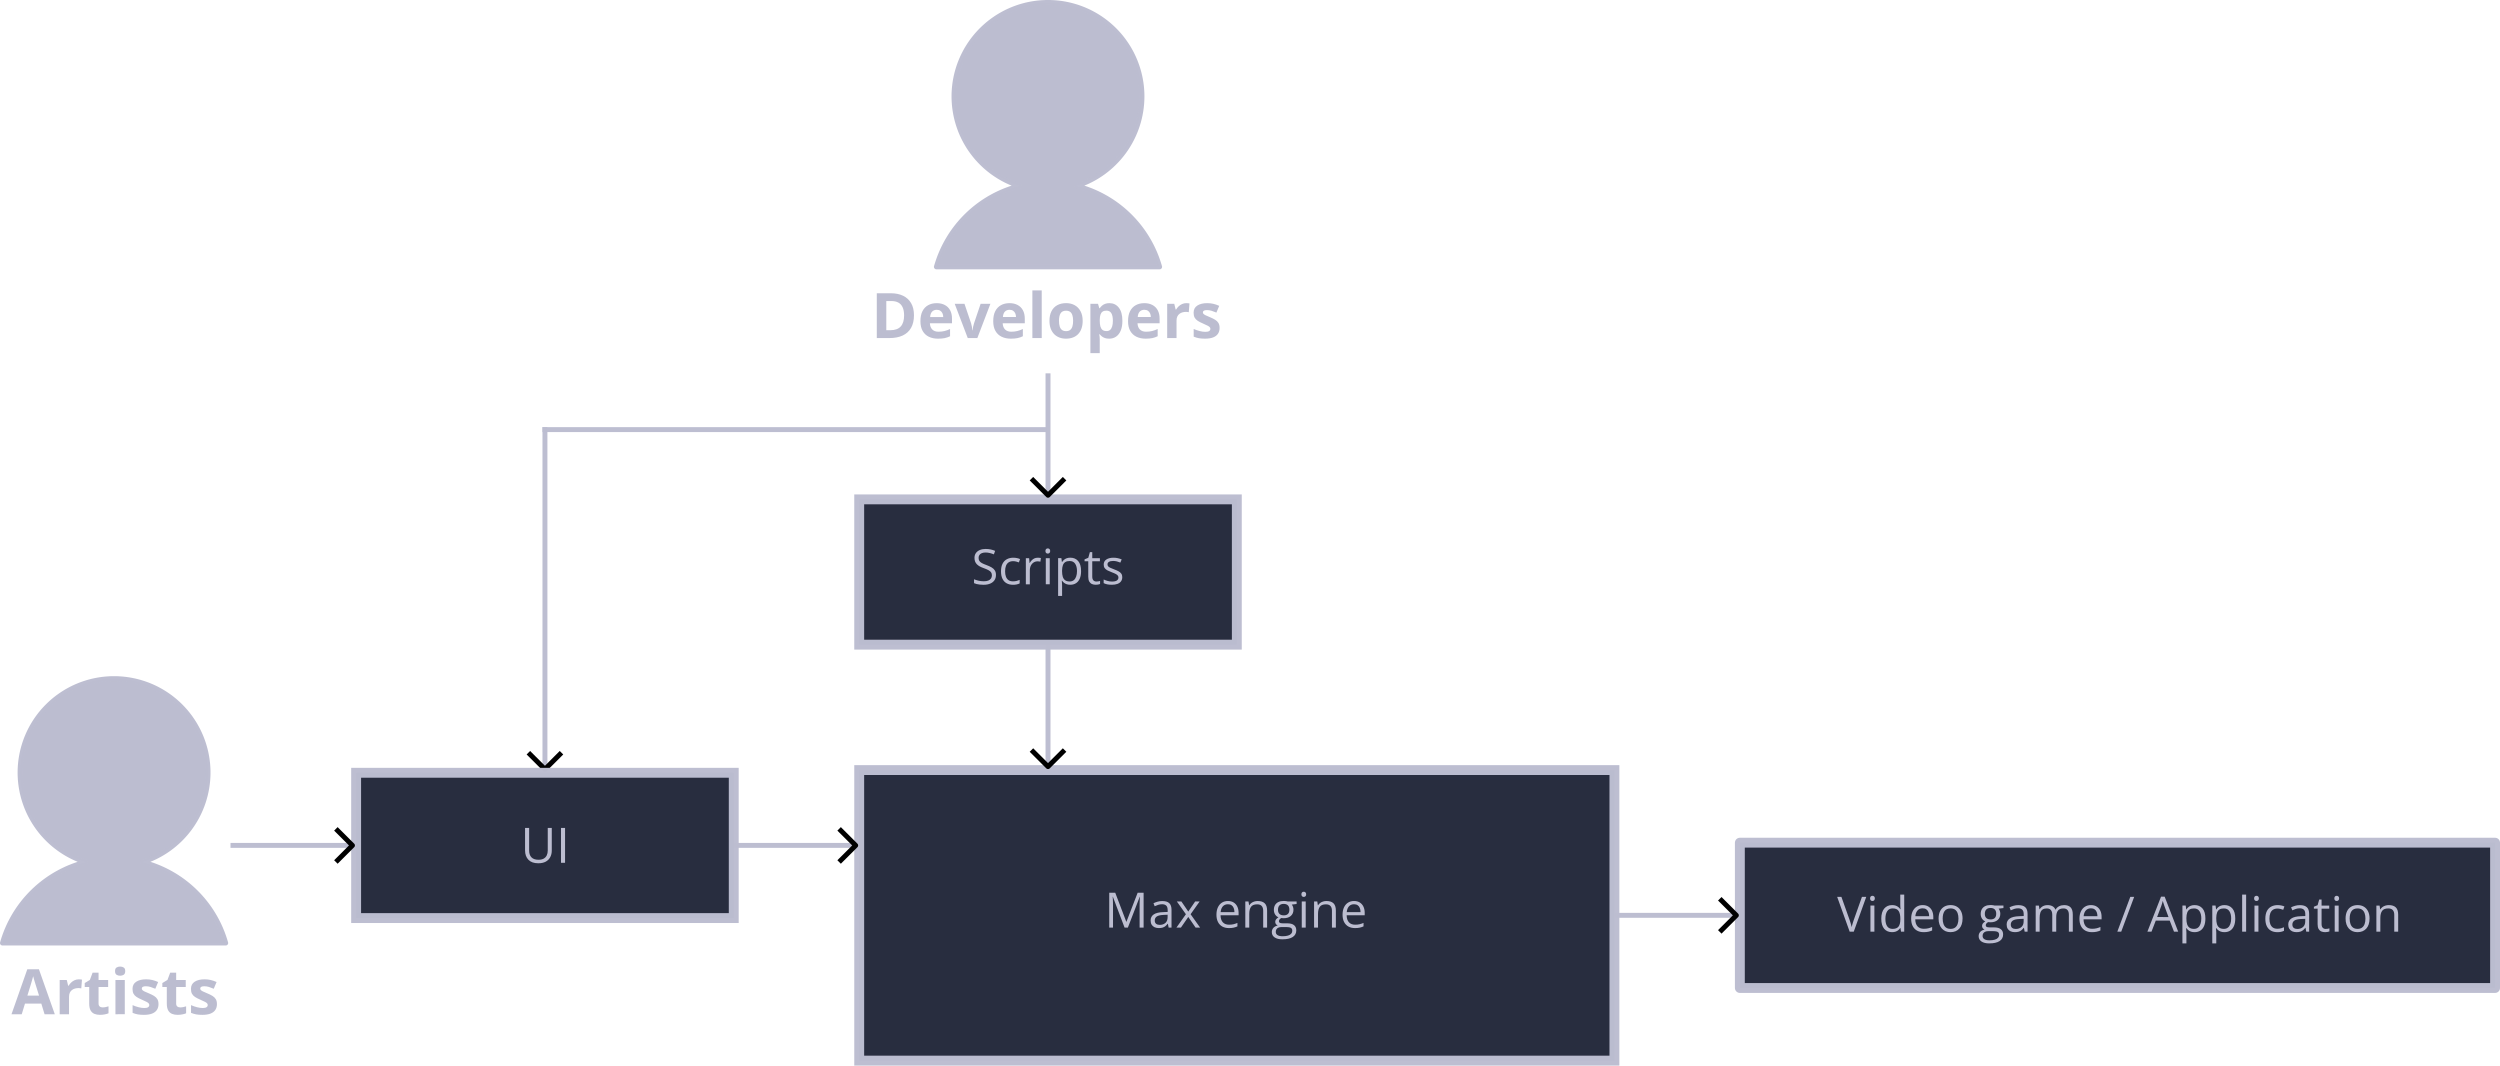 <?xml version="1.0" encoding="UTF-8" standalone="no"?>
<!-- Created with Inkscape (http://www.inkscape.org/) -->

<svg
   width="253.055mm"
   height="107.859mm"
   viewBox="0 0 253.055 107.859"
   version="1.1"
   id="svg1"
   xml:space="preserve"
   xmlns="http://www.w3.org/2000/svg"
   xmlns:svg="http://www.w3.org/2000/svg"><defs
     id="defs1"><marker
       style="overflow:visible"
       id="ArrowWide"
       refX="0"
       refY="0"
       orient="auto-start-reverse"
       markerWidth="1"
       markerHeight="1"
       viewBox="0 0 1 1"
       preserveAspectRatio="xMidYMid"><path
         style="fill:none;stroke:context-stroke;stroke-width:1;stroke-linecap:butt"
         d="M 3,-3 0,0 3,3"
         transform="rotate(180,0.125,0)"
         id="path1" /></marker></defs><g
     id="g29"><rect
       style="font-variation-settings:'wght' 600;fill:#282d3f;fill-opacity:1;stroke:#bcbdd0;stroke-width:1;stroke-linecap:square;stroke-linejoin:round;stroke-miterlimit:35.2;stroke-dasharray:none;stroke-opacity:0.988;paint-order:stroke fill markers"
       id="rect17"
       width="76.444"
       height="14.707"
       x="197.904"
       y="203.472"
       ry="0"
       transform="translate(-21.792,-118.173)" /><path
       style="font-size:5.273px;line-height:1.1;font-family:'Open Sans';-inkscape-font-specification:'Open Sans, Normal';white-space:pre;inline-size:88.282;fill:#bcbdd0;stroke-width:120;stroke-linecap:square;stroke-linejoin:round;stroke-miterlimit:35.2;paint-order:stroke fill markers"
       d="m 30.624,47.321 -1.352,3.764 H 28.832 L 27.48,47.321 h 0.458 l 0.881,2.479 q 0.054,0.149 0.095,0.286 0.044,0.136 0.077,0.263 0.033,0.126 0.059,0.245 0.026,-0.118 0.059,-0.245 0.033,-0.129 0.077,-0.265 0.044,-0.139 0.098,-0.291 l 0.875,-2.472 z m 0.878,0.942 v 2.822 h -0.427 v -2.822 z m -0.209,-1.056 q 0.106,0 0.18,0.07 0.077,0.067 0.077,0.211 0,0.142 -0.077,0.211 -0.075,0.07 -0.18,0.07 -0.111,0 -0.185,-0.07 -0.072,-0.07 -0.072,-0.211 0,-0.144 0.072,-0.211 0.075,-0.07 0.185,-0.07 z m 2.116,3.929 q -0.536,0 -0.85,-0.366 -0.312,-0.366 -0.312,-1.087 0,-0.729 0.319,-1.099 0.319,-0.373 0.85,-0.373 0.224,0 0.391,0.059 0.167,0.059 0.288,0.16 0.121,0.098 0.203,0.224 h 0.031 q -0.01,-0.08 -0.021,-0.219 -0.01,-0.139 -0.01,-0.227 v -1.13 h 0.427 v 4.006 h -0.345 l -0.064,-0.402 h -0.018 q -0.08,0.126 -0.203,0.229 -0.121,0.103 -0.291,0.165 -0.167,0.059 -0.397,0.059 z m 0.067,-0.355 q 0.453,0 0.641,-0.257 0.188,-0.257 0.188,-0.765 v -0.077 q 0,-0.538 -0.18,-0.826 -0.178,-0.288 -0.649,-0.288 -0.394,0 -0.59,0.304 -0.196,0.301 -0.196,0.824 0,0.52 0.193,0.803 0.196,0.283 0.592,0.283 z m 3.242,-2.57 q 0.36,0 0.618,0.16 0.257,0.16 0.394,0.448 0.136,0.286 0.136,0.669 v 0.265 h -1.949 q 0.008,0.497 0.247,0.757 0.239,0.26 0.675,0.26 0.268,0 0.474,-0.049 0.206,-0.049 0.427,-0.144 v 0.376 q -0.214,0.095 -0.425,0.139 -0.209,0.044 -0.494,0.044 -0.407,0 -0.711,-0.165 -0.301,-0.167 -0.469,-0.489 -0.167,-0.322 -0.167,-0.788 0,-0.456 0.152,-0.788 0.154,-0.335 0.433,-0.515 0.281,-0.18 0.659,-0.18 z m -0.005,0.35 q -0.342,0 -0.546,0.224 -0.203,0.224 -0.242,0.626 h 1.493 q -0.003,-0.252 -0.08,-0.443 -0.075,-0.193 -0.229,-0.299 -0.154,-0.108 -0.397,-0.108 z m 4.313,1.107 q 0,0.348 -0.09,0.621 -0.09,0.273 -0.26,0.461 -0.17,0.188 -0.412,0.288 -0.239,0.098 -0.543,0.098 -0.283,0 -0.52,-0.098 -0.234,-0.1 -0.407,-0.288 -0.17,-0.188 -0.265,-0.461 -0.093,-0.273 -0.093,-0.621 0,-0.463 0.157,-0.788 0.157,-0.327 0.448,-0.497 0.294,-0.173 0.698,-0.173 0.386,0 0.675,0.173 0.291,0.173 0.451,0.499 0.162,0.324 0.162,0.785 z m -2.147,0 q 0,0.34 0.09,0.59 0.09,0.25 0.278,0.386 0.188,0.136 0.484,0.136 0.294,0 0.481,-0.136 0.191,-0.136 0.281,-0.386 0.09,-0.25 0.09,-0.59 0,-0.337 -0.09,-0.582 -0.09,-0.247 -0.278,-0.381 -0.188,-0.134 -0.487,-0.134 -0.44,0 -0.646,0.291 -0.203,0.291 -0.203,0.806 z m 5.044,2.683 q -0.556,0 -0.857,-0.209 -0.301,-0.206 -0.301,-0.579 0,-0.265 0.167,-0.453 0.17,-0.188 0.469,-0.25 -0.111,-0.051 -0.191,-0.154 -0.077,-0.103 -0.077,-0.237 0,-0.154 0.085,-0.27 0.088,-0.118 0.265,-0.227 -0.221,-0.09 -0.36,-0.304 -0.136,-0.216 -0.136,-0.502 0,-0.304 0.126,-0.518 0.126,-0.216 0.366,-0.33 0.239,-0.113 0.579,-0.113 0.075,0 0.149,0.008 0.077,0.005 0.147,0.018 0.07,0.01 0.121,0.026 h 0.968 v 0.275 l -0.52,0.064 q 0.077,0.1 0.129,0.242 0.051,0.142 0.051,0.314 0,0.422 -0.286,0.672 -0.286,0.247 -0.785,0.247 -0.118,0 -0.242,-0.021 -0.126,0.07 -0.193,0.154 -0.064,0.085 -0.064,0.196 0,0.082 0.049,0.131 0.051,0.049 0.147,0.072 0.095,0.021 0.229,0.021 h 0.497 q 0.461,0 0.705,0.193 0.247,0.193 0.247,0.564 0,0.469 -0.381,0.718 -0.381,0.25 -1.102,0.25 z m 0.013,-0.335 q 0.35,0 0.579,-0.072 0.232,-0.07 0.345,-0.203 0.116,-0.131 0.116,-0.314 0,-0.17 -0.077,-0.257 -0.077,-0.085 -0.227,-0.113 -0.149,-0.031 -0.366,-0.031 h -0.489 q -0.191,0 -0.332,0.059 -0.142,0.059 -0.219,0.175 -0.075,0.116 -0.075,0.288 0,0.229 0.193,0.348 0.193,0.121 0.551,0.121 z m 0.111,-2.255 q 0.306,0 0.461,-0.154 0.154,-0.154 0.154,-0.451 0,-0.317 -0.157,-0.474 -0.157,-0.16 -0.463,-0.16 -0.294,0 -0.453,0.165 -0.157,0.162 -0.157,0.476 0,0.288 0.16,0.443 0.16,0.154 0.456,0.154 z m 3.007,-1.545 q 0.505,0 0.749,0.227 0.245,0.227 0.245,0.723 v 1.918 h -0.312 l -0.082,-0.417 h -0.021 q -0.118,0.154 -0.247,0.26 -0.129,0.103 -0.299,0.157 -0.167,0.051 -0.412,0.051 -0.257,0 -0.458,-0.09 -0.198,-0.09 -0.314,-0.273 -0.113,-0.183 -0.113,-0.463 0,-0.422 0.335,-0.649 0.335,-0.227 1.02,-0.247 l 0.487,-0.021 v -0.173 q 0,-0.366 -0.157,-0.512 -0.157,-0.147 -0.443,-0.147 -0.221,0 -0.422,0.064 -0.201,0.064 -0.381,0.152 l -0.131,-0.324 q 0.191,-0.098 0.438,-0.167 0.247,-0.07 0.52,-0.07 z m 0.572,1.478 -0.43,0.018 q -0.528,0.021 -0.744,0.173 -0.216,0.152 -0.216,0.43 0,0.242 0.147,0.358 0.147,0.116 0.389,0.116 0.376,0 0.615,-0.209 0.239,-0.209 0.239,-0.626 z m 4.367,-1.483 q 0.466,0 0.703,0.245 0.237,0.242 0.237,0.78 v 1.849 h -0.422 v -1.828 q 0,-0.342 -0.149,-0.512 -0.147,-0.173 -0.438,-0.173 -0.409,0 -0.595,0.237 -0.185,0.237 -0.185,0.698 v 1.578 H 50.717 v -1.828 q 0,-0.229 -0.067,-0.381 -0.064,-0.152 -0.196,-0.227 -0.129,-0.077 -0.327,-0.077 -0.281,0 -0.451,0.116 -0.17,0.116 -0.247,0.345 -0.075,0.227 -0.075,0.559 v 1.493 h -0.427 v -2.822 h 0.345 l 0.064,0.399 h 0.023 q 0.085,-0.147 0.214,-0.247 0.129,-0.1 0.288,-0.152 0.16,-0.051 0.34,-0.051 0.322,0 0.538,0.121 0.219,0.118 0.317,0.363 h 0.023 q 0.139,-0.245 0.381,-0.363 0.242,-0.121 0.53,-0.121 z m 2.904,0 q 0.36,0 0.618,0.16 0.257,0.16 0.394,0.448 0.136,0.286 0.136,0.669 v 0.265 h -1.949 q 0.008,0.497 0.247,0.757 0.239,0.26 0.675,0.26 0.268,0 0.474,-0.049 0.206,-0.049 0.427,-0.144 v 0.376 q -0.214,0.095 -0.425,0.139 -0.209,0.044 -0.494,0.044 -0.407,0 -0.711,-0.165 -0.301,-0.167 -0.469,-0.489 -0.167,-0.322 -0.167,-0.788 0,-0.456 0.152,-0.788 0.154,-0.335 0.433,-0.515 0.281,-0.18 0.659,-0.18 z m -0.005,0.35 q -0.342,0 -0.546,0.224 -0.203,0.224 -0.242,0.626 h 1.493 q -0.003,-0.252 -0.08,-0.443 -0.075,-0.193 -0.229,-0.299 -0.154,-0.108 -0.397,-0.108 z M 59.567,47.321 58.166,51.085 H 57.744 l 1.403,-3.764 z m 4.302,3.764 -0.463,-1.195 h -1.509 l -0.461,1.195 h -0.443 l 1.473,-3.78 h 0.394 l 1.462,3.78 z m -0.595,-1.583 -0.44,-1.187 q -0.015,-0.046 -0.051,-0.152 -0.033,-0.106 -0.07,-0.219 -0.036,-0.113 -0.059,-0.183 -0.026,0.106 -0.057,0.211 -0.028,0.103 -0.057,0.193 -0.028,0.088 -0.049,0.149 l -0.448,1.187 z m 2.83,-1.29 q 0.528,0 0.842,0.363 0.314,0.363 0.314,1.092 0,0.481 -0.144,0.808 -0.144,0.327 -0.407,0.494 -0.26,0.167 -0.615,0.167 -0.224,0 -0.394,-0.059 -0.17,-0.059 -0.291,-0.16 -0.121,-0.1 -0.201,-0.219 h -0.031 q 0.008,0.1 0.018,0.242 0.013,0.142 0.013,0.247 v 1.159 h -0.43 v -4.084 h 0.353 l 0.057,0.417 h 0.021 q 0.082,-0.129 0.201,-0.234 0.118,-0.108 0.288,-0.17 0.173,-0.064 0.407,-0.064 z m -0.075,0.36 q -0.294,0 -0.474,0.113 -0.178,0.113 -0.26,0.34 -0.082,0.224 -0.088,0.564 v 0.082 q 0,0.358 0.077,0.605 0.08,0.247 0.26,0.376 0.183,0.129 0.489,0.129 0.263,0 0.438,-0.142 0.175,-0.142 0.26,-0.394 0.088,-0.255 0.088,-0.584 0,-0.499 -0.196,-0.793 Q 66.431,48.572 66.029,48.572 Z m 3.301,-0.36 q 0.528,0 0.842,0.363 0.314,0.363 0.314,1.092 0,0.481 -0.144,0.808 -0.144,0.327 -0.407,0.494 -0.26,0.167 -0.615,0.167 -0.224,0 -0.394,-0.059 -0.17,-0.059 -0.291,-0.16 -0.121,-0.1 -0.201,-0.219 h -0.031 q 0.008,0.1 0.018,0.242 0.013,0.142 0.013,0.247 v 1.159 h -0.43 v -4.084 h 0.353 l 0.057,0.417 h 0.021 q 0.082,-0.129 0.201,-0.234 0.118,-0.108 0.288,-0.17 0.173,-0.064 0.407,-0.064 z m -0.075,0.36 q -0.294,0 -0.474,0.113 -0.178,0.113 -0.26,0.34 -0.082,0.224 -0.088,0.564 v 0.082 q 0,0.358 0.077,0.605 0.08,0.247 0.26,0.376 0.183,0.129 0.489,0.129 0.263,0 0.438,-0.142 0.175,-0.142 0.26,-0.394 0.088,-0.255 0.088,-0.584 0,-0.499 -0.196,-0.793 -0.193,-0.296 -0.595,-0.296 z m 2.405,2.513 h -0.43 v -4.006 h 0.43 z m 1.329,-2.822 v 2.822 h -0.427 v -2.822 z m -0.209,-1.056 q 0.106,0 0.18,0.07 0.077,0.067 0.077,0.211 0,0.142 -0.077,0.211 -0.075,0.07 -0.18,0.07 -0.111,0 -0.185,-0.07 -0.072,-0.07 -0.072,-0.211 0,-0.144 0.072,-0.211 0.075,-0.07 0.185,-0.07 z m 2.243,3.929 q -0.381,0 -0.672,-0.157 -0.291,-0.157 -0.453,-0.479 -0.162,-0.322 -0.162,-0.811 0,-0.512 0.17,-0.837 0.173,-0.327 0.474,-0.484 0.301,-0.157 0.685,-0.157 0.211,0 0.407,0.044 0.198,0.041 0.324,0.106 l -0.129,0.358 q -0.129,-0.051 -0.299,-0.093 -0.167,-0.041 -0.314,-0.041 -0.294,0 -0.489,0.126 -0.193,0.126 -0.291,0.371 -0.095,0.245 -0.095,0.602 0,0.342 0.093,0.584 0.095,0.242 0.281,0.371 0.188,0.126 0.469,0.126 0.224,0 0.404,-0.046 0.18,-0.049 0.327,-0.113 v 0.381 q -0.142,0.072 -0.317,0.111 -0.173,0.039 -0.412,0.039 z m 2.451,-2.92 q 0.505,0 0.749,0.227 0.245,0.227 0.245,0.723 v 1.918 h -0.312 l -0.082,-0.417 h -0.021 q -0.118,0.154 -0.247,0.26 -0.129,0.103 -0.299,0.157 -0.167,0.051 -0.412,0.051 -0.257,0 -0.458,-0.09 -0.198,-0.09 -0.314,-0.273 -0.113,-0.183 -0.113,-0.463 0,-0.422 0.335,-0.649 0.335,-0.227 1.02,-0.247 l 0.487,-0.021 v -0.173 q 0,-0.366 -0.157,-0.512 -0.157,-0.147 -0.443,-0.147 -0.221,0 -0.422,0.064 -0.201,0.064 -0.381,0.152 L 76.516,48.454 q 0.191,-0.098 0.438,-0.167 0.247,-0.07 0.52,-0.07 z m 0.572,1.478 -0.43,0.018 q -0.528,0.021 -0.744,0.173 -0.216,0.152 -0.216,0.43 0,0.242 0.147,0.358 0.147,0.116 0.389,0.116 0.376,0 0.615,-0.209 0.239,-0.209 0.239,-0.626 z m 2.214,1.092 q 0.106,0 0.216,-0.018 0.111,-0.018 0.18,-0.044 v 0.332 q -0.075,0.033 -0.209,0.057 -0.131,0.023 -0.257,0.023 -0.224,0 -0.407,-0.077 -0.183,-0.08 -0.294,-0.268 Q 79.382,50.604 79.382,50.272 V 48.598 H 78.98 v -0.209 l 0.404,-0.167 0.17,-0.613 h 0.257 V 48.264 h 0.826 v 0.335 h -0.826 v 1.661 q 0,0.265 0.121,0.397 0.124,0.131 0.327,0.131 z m 1.396,-2.523 v 2.822 h -0.427 v -2.822 z m -0.209,-1.056 q 0.106,0 0.18,0.07 0.077,0.067 0.077,0.211 0,0.142 -0.077,0.211 -0.075,0.07 -0.18,0.07 -0.111,0 -0.185,-0.07 -0.072,-0.07 -0.072,-0.211 0,-0.144 0.072,-0.211 0.075,-0.07 0.185,-0.07 z m 3.545,2.461 q 0,0.348 -0.09,0.621 -0.09,0.273 -0.26,0.461 -0.17,0.188 -0.412,0.288 -0.239,0.098 -0.543,0.098 -0.283,0 -0.52,-0.098 -0.234,-0.1 -0.407,-0.288 -0.17,-0.188 -0.265,-0.461 -0.093,-0.273 -0.093,-0.621 0,-0.463 0.157,-0.788 0.157,-0.327 0.448,-0.497 0.294,-0.173 0.698,-0.173 0.386,0 0.675,0.173 0.291,0.173 0.451,0.499 0.162,0.324 0.162,0.785 z m -2.147,0 q 0,0.34 0.09,0.59 0.09,0.25 0.278,0.386 0.188,0.136 0.484,0.136 0.294,0 0.481,-0.136 0.191,-0.136 0.281,-0.386 0.09,-0.25 0.09,-0.59 0,-0.337 -0.09,-0.582 -0.09,-0.247 -0.278,-0.381 -0.188,-0.134 -0.487,-0.134 -0.44,0 -0.646,0.291 -0.203,0.291 -0.203,0.806 z m 4.223,-1.457 q 0.502,0 0.76,0.247 0.257,0.245 0.257,0.788 v 1.838 h -0.422 v -1.81 q 0,-0.353 -0.162,-0.528 -0.16,-0.175 -0.492,-0.175 -0.469,0 -0.659,0.265 -0.191,0.265 -0.191,0.77 v 1.478 H 85.731 V 48.264 H 86.076 l 0.064,0.407 h 0.023 q 0.09,-0.149 0.229,-0.25 0.139,-0.103 0.312,-0.154 0.173,-0.054 0.363,-0.054 z"
       id="text17"
       transform="matrix(0.937,0,0,0.937,160.212,46.441)"
       aria-label="Video game / Application" /></g><path
     style="fill:none;fill-opacity:1;stroke:#bcbdd0;stroke-width:0.5;stroke-linecap:square;stroke-linejoin:round;stroke-miterlimit:35.2;stroke-dasharray:none;stroke-opacity:0.988;marker-end:url(#ArrowWide);paint-order:stroke fill markers"
     d="m 163.665,92.652 h 11.967"
     id="path19" /><g
     id="g24"
     transform="translate(-21.792,-118.173)"><rect
       style="font-variation-settings:'wght' 600;fill:#282d3f;fill-opacity:1;stroke:#bcbdd0;stroke-width:1;stroke-linecap:square;stroke-linejoin:miter;stroke-miterlimit:35.2;stroke-dasharray:none;stroke-opacity:0.988;paint-order:stroke fill markers"
       id="rect16"
       width="76.444"
       height="29.414"
       x="108.763"
       y="196.119"
       ry="0" /><path
       style="font-size:5.273px;line-height:1.1;font-family:'Open Sans';-inkscape-font-specification:'Open Sans, Normal';white-space:pre;inline-size:88.282;fill:#bcbdd0;stroke-width:120;stroke-linecap:square;stroke-linejoin:round;stroke-miterlimit:35.2;paint-order:stroke fill markers"
       d="m 29.651,51.085 -1.264,-3.332 h -0.021 q 0.01,0.106 0.018,0.257 0.008,0.152 0.013,0.332 0.005,0.178 0.005,0.363 v 2.379 H 27.995 V 47.321 h 0.649 l 1.192,3.131 h 0.018 l 1.21,-3.131 h 0.644 v 3.764 H 31.276 v -2.41 q 0,-0.167 0.005,-0.335 0.005,-0.17 0.013,-0.319 0.008,-0.152 0.015,-0.263 h -0.021 l -1.28,3.327 z m 4.078,-2.868 q 0.505,0 0.749,0.227 0.245,0.227 0.245,0.723 v 1.918 h -0.312 l -0.082,-0.417 h -0.021 q -0.118,0.154 -0.247,0.26 -0.129,0.103 -0.299,0.157 -0.167,0.051 -0.412,0.051 -0.257,0 -0.458,-0.09 -0.198,-0.09 -0.314,-0.273 -0.113,-0.183 -0.113,-0.463 0,-0.422 0.335,-0.649 0.335,-0.227 1.02,-0.247 l 0.487,-0.021 v -0.173 q 0,-0.366 -0.157,-0.512 -0.157,-0.147 -0.443,-0.147 -0.221,0 -0.422,0.064 -0.201,0.064 -0.381,0.152 l -0.131,-0.324 q 0.191,-0.098 0.438,-0.167 0.247,-0.07 0.52,-0.07 z m 0.572,1.478 -0.43,0.018 q -0.528,0.021 -0.744,0.173 -0.216,0.152 -0.216,0.43 0,0.242 0.147,0.358 0.147,0.116 0.389,0.116 0.376,0 0.615,-0.209 0.239,-0.209 0.239,-0.626 z m 1.975,-0.054 -0.976,-1.377 h 0.489 l 0.744,1.087 0.742,-1.087 h 0.484 l -0.976,1.377 1.03,1.444 h -0.489 l -0.79,-1.151 -0.796,1.151 h -0.484 z m 4.544,-1.429 q 0.36,0 0.618,0.16 0.257,0.16 0.394,0.448 0.136,0.286 0.136,0.669 V 49.754 H 40.019 q 0.008,0.497 0.247,0.757 0.239,0.26 0.675,0.26 0.268,0 0.474,-0.049 0.206,-0.049 0.427,-0.144 v 0.376 q -0.214,0.095 -0.425,0.139 -0.209,0.044 -0.494,0.044 -0.407,0 -0.711,-0.165 -0.301,-0.167 -0.469,-0.489 -0.167,-0.322 -0.167,-0.788 0,-0.456 0.152,-0.788 0.154,-0.335 0.433,-0.515 0.281,-0.18 0.659,-0.18 z m -0.005,0.35 q -0.342,0 -0.546,0.224 -0.203,0.224 -0.242,0.626 h 1.493 q -0.003,-0.252 -0.08,-0.443 -0.075,-0.193 -0.229,-0.299 -0.154,-0.108 -0.397,-0.108 z m 3.216,-0.35 q 0.502,0 0.76,0.247 0.257,0.245 0.257,0.788 v 1.838 H 44.626 V 49.275 q 0,-0.353 -0.162,-0.528 -0.16,-0.175 -0.492,-0.175 -0.469,0 -0.659,0.265 -0.191,0.265 -0.191,0.77 v 1.478 h -0.427 v -2.822 h 0.345 l 0.064,0.407 h 0.023 q 0.09,-0.149 0.229,-0.25 0.139,-0.103 0.312,-0.154 0.173,-0.054 0.363,-0.054 z m 2.685,4.14 q -0.556,0 -0.857,-0.209 -0.301,-0.206 -0.301,-0.579 0,-0.265 0.167,-0.453 0.17,-0.188 0.469,-0.25 -0.111,-0.051 -0.191,-0.154 -0.077,-0.103 -0.077,-0.237 0,-0.154 0.085,-0.27 0.088,-0.118 0.265,-0.227 -0.221,-0.09 -0.36,-0.304 -0.136,-0.216 -0.136,-0.502 0,-0.304 0.126,-0.518 0.126,-0.216 0.366,-0.33 0.239,-0.113 0.579,-0.113 0.075,0 0.149,0.008 0.077,0.005 0.147,0.018 0.07,0.01 0.121,0.026 h 0.968 v 0.275 l -0.52,0.064 q 0.077,0.1 0.129,0.242 0.051,0.142 0.051,0.314 0,0.422 -0.286,0.672 -0.286,0.247 -0.785,0.247 -0.118,0 -0.242,-0.021 -0.126,0.07 -0.193,0.154 -0.064,0.085 -0.064,0.196 0,0.082 0.049,0.131 0.051,0.049 0.147,0.072 0.095,0.021 0.229,0.021 h 0.497 q 0.461,0 0.705,0.193 0.247,0.193 0.247,0.564 0,0.469 -0.381,0.718 -0.381,0.25 -1.102,0.25 z m 0.013,-0.335 q 0.35,0 0.579,-0.072 0.232,-0.07 0.345,-0.203 0.116,-0.131 0.116,-0.314 0,-0.17 -0.077,-0.257 -0.077,-0.085 -0.227,-0.113 -0.149,-0.031 -0.366,-0.031 H 46.611 q -0.191,0 -0.332,0.059 -0.142,0.059 -0.219,0.175 -0.075,0.116 -0.075,0.288 0,0.229 0.193,0.348 0.193,0.121 0.551,0.121 z m 0.111,-2.255 q 0.306,0 0.461,-0.154 0.154,-0.154 0.154,-0.451 0,-0.317 -0.157,-0.474 -0.157,-0.16 -0.463,-0.16 -0.294,0 -0.453,0.165 -0.157,0.162 -0.157,0.476 0,0.288 0.16,0.443 0.16,0.154 0.456,0.154 z m 2.379,-1.498 v 2.822 H 48.792 v -2.822 z m -0.209,-1.056 q 0.106,0 0.18,0.07 0.077,0.067 0.077,0.211 0,0.142 -0.077,0.211 -0.075,0.07 -0.18,0.07 -0.111,0 -0.185,-0.07 -0.072,-0.07 -0.072,-0.211 0,-0.144 0.072,-0.211 0.075,-0.07 0.185,-0.07 z m 2.449,1.004 q 0.502,0 0.76,0.247 0.257,0.245 0.257,0.788 v 1.838 H 52.054 V 49.275 q 0,-0.353 -0.162,-0.528 -0.16,-0.175 -0.492,-0.175 -0.469,0 -0.659,0.265 -0.191,0.265 -0.191,0.77 v 1.478 h -0.427 v -2.822 h 0.345 l 0.064,0.407 h 0.023 q 0.09,-0.149 0.229,-0.25 0.139,-0.103 0.312,-0.154 0.173,-0.054 0.363,-0.054 z m 2.984,0 q 0.36,0 0.618,0.16 0.257,0.16 0.394,0.448 0.136,0.286 0.136,0.669 V 49.754 H 53.642 q 0.008,0.497 0.247,0.757 0.239,0.26 0.675,0.26 0.268,0 0.474,-0.049 0.206,-0.049 0.427,-0.144 v 0.376 q -0.214,0.095 -0.425,0.139 -0.209,0.044 -0.494,0.044 -0.407,0 -0.711,-0.165 -0.301,-0.167 -0.469,-0.489 -0.167,-0.322 -0.167,-0.788 0,-0.456 0.152,-0.788 0.154,-0.335 0.433,-0.515 0.281,-0.18 0.659,-0.18 z m -0.005,0.35 q -0.342,0 -0.546,0.224 -0.203,0.224 -0.242,0.626 h 1.493 q -0.003,-0.252 -0.08,-0.443 -0.075,-0.193 -0.229,-0.299 -0.154,-0.108 -0.397,-0.108 z"
       id="text16"
       transform="matrix(0.937,0,0,0.937,107.84,164.2)"
       aria-label="Max engine" /></g><g
     id="g26"><path
       style="fill:none;fill-opacity:1;stroke:#bcbdd0;stroke-width:0.5;stroke-linecap:square;stroke-linejoin:round;stroke-miterlimit:35.2;stroke-dasharray:none;stroke-opacity:0.988;marker-end:url(#ArrowWide);paint-order:stroke fill markers"
       d="m 127.874,183.677 v 11.967"
       id="path20"
       transform="translate(-21.792,-118.173)" /><g
       id="g22"
       transform="translate(-21.792,-118.173)"><rect
         style="font-variation-settings:'wght' 600;fill:#282d3f;fill-opacity:1;stroke:#bcbdd0;stroke-width:1;stroke-linecap:square;stroke-linejoin:miter;stroke-miterlimit:35.2;stroke-dasharray:none;stroke-opacity:0.988;paint-order:stroke fill markers"
         id="rect24"
         width="38.222"
         height="14.707"
         x="108.763"
         y="168.72"
         ry="0" /><path
         style="font-size:5.273px;line-height:1.1;font-family:'Open Sans';-inkscape-font-specification:'Open Sans, Normal';white-space:pre;inline-size:88.282;fill:#bcbdd0;stroke-width:120;stroke-linecap:square;stroke-linejoin:round;stroke-miterlimit:35.2;paint-order:stroke fill markers"
         d="m 30.12,50.084 q 0,0.335 -0.167,0.572 -0.165,0.234 -0.463,0.358 -0.299,0.124 -0.703,0.124 -0.214,0 -0.404,-0.021 -0.191,-0.021 -0.35,-0.059 -0.16,-0.039 -0.281,-0.095 v -0.42 q 0.193,0.08 0.471,0.149 0.278,0.067 0.582,0.067 0.283,0 0.479,-0.075 0.196,-0.077 0.296,-0.219 0.103,-0.144 0.103,-0.345 0,-0.193 -0.085,-0.322 -0.085,-0.131 -0.283,-0.237 -0.196,-0.108 -0.536,-0.229 -0.239,-0.085 -0.422,-0.185 -0.183,-0.103 -0.306,-0.232 -0.124,-0.129 -0.188,-0.299 -0.062,-0.17 -0.062,-0.389 0,-0.301 0.152,-0.515 0.154,-0.216 0.425,-0.33 0.273,-0.116 0.626,-0.116 0.301,0 0.556,0.057 0.257,0.057 0.471,0.152 l -0.136,0.376 q -0.203,-0.085 -0.433,-0.142 -0.227,-0.057 -0.469,-0.057 -0.242,0 -0.409,0.072 -0.165,0.07 -0.252,0.198 -0.088,0.129 -0.088,0.306 0,0.198 0.082,0.33 0.085,0.131 0.268,0.234 0.185,0.1 0.489,0.211 0.332,0.121 0.564,0.257 0.232,0.134 0.353,0.33 0.121,0.193 0.121,0.492 z m 1.833,1.053 q -0.381,0 -0.672,-0.157 -0.291,-0.157 -0.453,-0.479 -0.162,-0.322 -0.162,-0.811 0,-0.512 0.17,-0.837 0.173,-0.327 0.474,-0.484 0.301,-0.157 0.685,-0.157 0.211,0 0.407,0.044 0.198,0.041 0.324,0.106 l -0.129,0.358 q -0.129,-0.051 -0.299,-0.093 -0.167,-0.041 -0.314,-0.041 -0.294,0 -0.489,0.126 -0.193,0.126 -0.291,0.371 -0.095,0.245 -0.095,0.602 0,0.342 0.093,0.584 0.095,0.242 0.281,0.371 0.188,0.126 0.469,0.126 0.224,0 0.404,-0.046 0.18,-0.049 0.327,-0.113 v 0.381 q -0.142,0.072 -0.317,0.111 -0.173,0.039 -0.412,0.039 z m 2.678,-2.925 q 0.085,0 0.178,0.01 0.093,0.008 0.165,0.023 l -0.054,0.397 q -0.07,-0.018 -0.154,-0.028 -0.085,-0.01 -0.16,-0.01 -0.17,0 -0.322,0.07 -0.149,0.067 -0.263,0.196 -0.113,0.126 -0.178,0.306 -0.064,0.178 -0.064,0.397 v 1.514 h -0.43 v -2.822 h 0.355 l 0.046,0.52 h 0.018 q 0.088,-0.157 0.211,-0.286 0.124,-0.131 0.286,-0.209 0.165,-0.077 0.366,-0.077 z m 1.3,0.051 v 2.822 h -0.427 v -2.822 z m -0.209,-1.056 q 0.106,0 0.18,0.07 0.077,0.067 0.077,0.211 0,0.142 -0.077,0.211 -0.075,0.07 -0.18,0.07 -0.111,0 -0.185,-0.07 -0.072,-0.07 -0.072,-0.211 0,-0.144 0.072,-0.211 0.075,-0.07 0.185,-0.07 z m 2.438,1.004 q 0.528,0 0.842,0.363 0.314,0.363 0.314,1.092 0,0.481 -0.144,0.808 -0.144,0.327 -0.407,0.494 -0.26,0.167 -0.615,0.167 -0.224,0 -0.394,-0.059 -0.17,-0.059 -0.291,-0.16 -0.121,-0.1 -0.201,-0.219 h -0.031 q 0.008,0.1 0.018,0.242 0.013,0.142 0.013,0.247 v 1.159 h -0.43 v -4.084 h 0.353 l 0.057,0.417 h 0.021 q 0.082,-0.129 0.201,-0.234 0.118,-0.108 0.288,-0.17 0.173,-0.064 0.407,-0.064 z m -0.075,0.36 q -0.294,0 -0.474,0.113 -0.178,0.113 -0.26,0.34 -0.082,0.224 -0.088,0.564 v 0.082 q 0,0.358 0.077,0.605 0.08,0.247 0.26,0.376 0.183,0.129 0.489,0.129 0.263,0 0.438,-0.142 0.175,-0.142 0.26,-0.394 0.088,-0.255 0.088,-0.584 0,-0.499 -0.196,-0.793 -0.193,-0.296 -0.595,-0.296 z m 2.886,2.214 q 0.106,0 0.216,-0.018 0.111,-0.018 0.18,-0.044 v 0.332 q -0.075,0.033 -0.209,0.057 -0.131,0.023 -0.257,0.023 -0.224,0 -0.407,-0.077 -0.183,-0.08 -0.294,-0.268 -0.108,-0.188 -0.108,-0.52 V 48.598 H 39.692 v -0.209 l 0.404,-0.167 0.17,-0.613 h 0.257 v 0.654 h 0.826 v 0.335 h -0.826 v 1.661 q 0,0.265 0.121,0.397 0.124,0.131 0.327,0.131 z m 2.794,-0.474 q 0,0.27 -0.136,0.456 -0.134,0.183 -0.386,0.275 -0.25,0.093 -0.597,0.093 -0.296,0 -0.512,-0.046 -0.216,-0.046 -0.378,-0.131 v -0.394 q 0.173,0.085 0.412,0.154 0.239,0.07 0.489,0.07 0.366,0 0.53,-0.118 0.165,-0.118 0.165,-0.322 0,-0.116 -0.067,-0.203 -0.064,-0.09 -0.219,-0.173 -0.154,-0.085 -0.427,-0.185 -0.27,-0.103 -0.469,-0.203 -0.196,-0.103 -0.304,-0.25 -0.106,-0.147 -0.106,-0.381 0,-0.358 0.288,-0.548 0.291,-0.193 0.762,-0.193 0.255,0 0.476,0.051 0.224,0.049 0.417,0.134 l -0.144,0.342 q -0.175,-0.075 -0.373,-0.126 -0.198,-0.051 -0.404,-0.051 -0.296,0 -0.456,0.098 -0.157,0.098 -0.157,0.268 0,0.131 0.072,0.216 0.075,0.085 0.237,0.16 0.162,0.075 0.427,0.175 0.265,0.098 0.458,0.203 0.193,0.103 0.296,0.252 0.106,0.147 0.106,0.378 z"
         id="path24"
         transform="matrix(0.937,0,0,0.937,94.382,129.45)"
         aria-label="Scripts" /></g><path
       style="fill:none;fill-opacity:1;stroke:#bcbdd0;stroke-width:0.5;stroke-linecap:square;stroke-linejoin:round;stroke-miterlimit:35.2;stroke-dasharray:none;stroke-opacity:0.988;marker-end:url(#ArrowWide);paint-order:stroke fill markers"
       d="m 127.874,156.211 v 11.967"
       id="path21"
       transform="translate(-21.792,-118.173)" /><g
       id="g14"
       transform="translate(34.957,-132.878)"><path
         style="font-weight:bold;font-size:6.78px;line-height:1.1;font-family:'Open Sans';-inkscape-font-specification:'Open Sans Bold';white-space:pre;inline-size:88.282;fill:#bcbdd0;stroke-width:120;stroke-linecap:square;stroke-linejoin:round;stroke-miterlimit:35.2;paint-order:stroke fill markers"
         d="m 32.105,48.619 q 0,0.818 -0.314,1.367 -0.311,0.546 -0.904,0.824 -0.593,0.275 -1.427,0.275 h -1.37 v -4.84 h 1.519 q 0.761,0 1.321,0.271 0.559,0.268 0.867,0.798 0.308,0.526 0.308,1.304 z m -1.066,0.026 q 0,-0.536 -0.159,-0.881 -0.156,-0.348 -0.463,-0.513 -0.305,-0.166 -0.755,-0.166 h -0.546 v 3.151 h 0.44 q 0.751,0 1.116,-0.401 0.367,-0.401 0.367,-1.192 z m 3.516,-1.331 q 0.513,0 0.884,0.199 0.371,0.195 0.573,0.569 0.202,0.374 0.202,0.914 v 0.49 H 33.826 q 0.017,0.427 0.255,0.672 0.242,0.242 0.669,0.242 0.354,0 0.649,-0.073 0.295,-0.073 0.606,-0.218 v 0.781 q -0.275,0.136 -0.576,0.199 -0.298,0.063 -0.725,0.063 -0.556,0 -0.986,-0.205 -0.427,-0.205 -0.672,-0.626 -0.242,-0.42 -0.242,-1.059 0,-0.649 0.218,-1.079 0.222,-0.434 0.616,-0.649 0.394,-0.218 0.917,-0.218 z m 0.007,0.718 q -0.295,0 -0.49,0.189 -0.192,0.189 -0.222,0.593 h 1.417 q -0.003,-0.225 -0.083,-0.401 -0.076,-0.175 -0.232,-0.278 -0.152,-0.103 -0.391,-0.103 z m 3.353,3.052 -1.41,-3.701 h 1.056 l 0.715,2.109 q 0.06,0.185 0.093,0.391 0.036,0.205 0.05,0.367 h 0.026 q 0.01,-0.175 0.046,-0.374 0.04,-0.199 0.103,-0.384 l 0.712,-2.109 h 1.056 l -1.41,3.701 z m 4.502,-3.771 q 0.513,0 0.884,0.199 0.371,0.195 0.573,0.569 0.202,0.374 0.202,0.914 v 0.49 h -2.387 q 0.017,0.427 0.255,0.672 0.242,0.242 0.669,0.242 0.354,0 0.649,-0.073 0.295,-0.073 0.606,-0.218 v 0.781 q -0.275,0.136 -0.576,0.199 -0.298,0.063 -0.725,0.063 -0.556,0 -0.986,-0.205 -0.427,-0.205 -0.672,-0.626 -0.242,-0.42 -0.242,-1.059 0,-0.649 0.218,-1.079 0.222,-0.434 0.616,-0.649 0.394,-0.218 0.917,-0.218 z m 0.007,0.718 q -0.295,0 -0.49,0.189 -0.192,0.189 -0.222,0.593 h 1.417 q -0.003,-0.225 -0.083,-0.401 -0.076,-0.175 -0.232,-0.278 -0.152,-0.103 -0.391,-0.103 z m 3.483,3.052 H 44.896 V 45.934 h 1.01 z m 4.423,-1.857 q 0,0.463 -0.126,0.821 -0.122,0.358 -0.361,0.606 -0.235,0.245 -0.569,0.371 -0.331,0.126 -0.748,0.126 -0.391,0 -0.718,-0.126 -0.324,-0.126 -0.566,-0.371 -0.238,-0.248 -0.371,-0.606 -0.129,-0.358 -0.129,-0.821 0,-0.616 0.218,-1.043 0.218,-0.427 0.622,-0.649 0.404,-0.222 0.963,-0.222 0.52,0 0.92,0.222 0.404,0.222 0.632,0.649 0.232,0.427 0.232,1.043 z m -2.559,0 q 0,0.364 0.079,0.612 0.079,0.248 0.248,0.374 0.169,0.126 0.44,0.126 0.268,0 0.434,-0.126 0.169,-0.126 0.245,-0.374 0.079,-0.248 0.079,-0.612 0,-0.367 -0.079,-0.609 -0.076,-0.245 -0.245,-0.367 -0.169,-0.122 -0.44,-0.122 -0.401,0 -0.583,0.275 -0.179,0.275 -0.179,0.824 z m 5.452,-1.913 q 0.626,0 1.01,0.487 0.387,0.487 0.387,1.427 0,0.629 -0.182,1.059 -0.182,0.427 -0.503,0.646 -0.321,0.218 -0.738,0.218 -0.268,0 -0.46,-0.066 -0.192,-0.07 -0.328,-0.175 -0.136,-0.109 -0.235,-0.232 h -0.053 q 0.026,0.132 0.04,0.271 0.013,0.139 0.013,0.271 v 1.493 h -1.01 v -5.33 h 0.821 l 0.142,0.48 h 0.046 q 0.099,-0.149 0.242,-0.275 0.142,-0.126 0.341,-0.199 0.202,-0.076 0.467,-0.076 z m -0.324,0.808 q -0.265,0 -0.42,0.109 -0.156,0.109 -0.228,0.328 -0.07,0.218 -0.076,0.553 v 0.109 q 0,0.358 0.066,0.606 0.07,0.248 0.228,0.377 0.162,0.129 0.444,0.129 0.232,0 0.381,-0.129 0.149,-0.129 0.222,-0.377 0.076,-0.252 0.076,-0.612 0,-0.543 -0.169,-0.818 -0.169,-0.275 -0.523,-0.275 z m 4.082,-0.808 q 0.513,0 0.884,0.199 0.371,0.195 0.573,0.569 0.202,0.374 0.202,0.914 v 0.49 h -2.387 q 0.017,0.427 0.255,0.672 0.242,0.242 0.669,0.242 0.354,0 0.649,-0.073 0.295,-0.073 0.606,-0.218 v 0.781 q -0.275,0.136 -0.576,0.199 -0.298,0.063 -0.725,0.063 -0.556,0 -0.986,-0.205 -0.427,-0.205 -0.672,-0.626 -0.242,-0.42 -0.242,-1.059 0,-0.649 0.218,-1.079 0.222,-0.434 0.616,-0.649 0.394,-0.218 0.917,-0.218 z m 0.007,0.718 q -0.295,0 -0.49,0.189 -0.192,0.189 -0.222,0.593 h 1.417 q -0.003,-0.225 -0.083,-0.401 -0.076,-0.175 -0.232,-0.278 -0.152,-0.103 -0.391,-0.103 z m 4.539,-0.718 q 0.076,0 0.175,0.01 0.103,0.007 0.166,0.02 l -0.076,0.947 q -0.05,-0.017 -0.142,-0.023 -0.089,-0.01 -0.156,-0.01 -0.195,0 -0.381,0.05 -0.182,0.05 -0.328,0.162 -0.146,0.109 -0.232,0.291 -0.083,0.179 -0.083,0.44 v 1.884 H 59.459 v -3.701 h 0.765 l 0.149,0.622 h 0.05 q 0.109,-0.189 0.271,-0.344 0.166,-0.159 0.374,-0.252 0.212,-0.096 0.457,-0.096 z m 3.595,2.671 q 0,0.377 -0.179,0.639 -0.175,0.258 -0.526,0.394 -0.351,0.132 -0.874,0.132 -0.387,0 -0.665,-0.05 -0.275,-0.05 -0.556,-0.166 V 50.102 q 0.301,0.136 0.646,0.225 0.348,0.086 0.609,0.086 0.295,0 0.42,-0.086 0.129,-0.089 0.129,-0.232 0,-0.093 -0.053,-0.166 -0.05,-0.076 -0.218,-0.169 -0.169,-0.096 -0.53,-0.248 -0.348,-0.146 -0.573,-0.295 -0.222,-0.149 -0.331,-0.351 -0.106,-0.205 -0.106,-0.52 0,-0.513 0.397,-0.771 0.401,-0.262 1.069,-0.262 0.344,0 0.655,0.07 0.314,0.07 0.646,0.222 l -0.305,0.728 q -0.275,-0.119 -0.52,-0.195 -0.242,-0.076 -0.493,-0.076 -0.222,0 -0.334,0.06 -0.113,0.06 -0.113,0.182 0,0.089 0.056,0.159 0.06,0.07 0.225,0.156 0.169,0.083 0.493,0.215 0.314,0.129 0.546,0.271 0.232,0.139 0.358,0.348 0.126,0.205 0.126,0.533 z"
         id="path25"
         transform="matrix(0.937,0,0,0.937,27.474,119.231)"
         aria-label="Developers" /><path
         id="path26"
         style="opacity:1;fill:#bcbdd0;fill-opacity:1;stroke:#bcbdd0;stroke-width:0.5;stroke-linecap:square;stroke-linejoin:round;stroke-miterlimit:35.2;stroke-dasharray:none;stroke-opacity:0.988;paint-order:stroke fill markers"
         d="m 71.123,133.128 a 9.512,9.512 0 0 0 -9.513,9.513 9.512,9.512 0 0 0 6.642,9.056 11.744,11.744 0 0 0 -8.425,8.191 h 22.594 a 11.744,11.744 0 0 0 -8.427,-8.192 9.512,9.512 0 0 0 6.64,-9.055 9.512,9.512 0 0 0 -9.512,-9.513 z" /></g></g><g
     id="g28"><path
       style="fill:none;fill-opacity:1;stroke:#bcbdd0;stroke-width:0.5;stroke-linecap:square;stroke-linejoin:round;stroke-miterlimit:35.2;stroke-dasharray:none;stroke-opacity:0.988;marker-end:url(#ArrowWide);paint-order:stroke fill markers"
       d="m 76.952,161.657 -3.02e-4,34.259"
       id="path27"
       transform="translate(-21.792,-118.173)" /><path
       style="fill:none;fill-opacity:1;stroke:#bcbdd0;stroke-width:0.5;stroke-linecap:square;stroke-linejoin:round;stroke-miterlimit:35.2;stroke-dasharray:none;stroke-opacity:0.988;paint-order:stroke fill markers"
       d="M 105.71,43.484 55.16,43.484"
       id="path28" /></g><g
     id="g23"
     transform="translate(-21.792,-118.173)"><path
       style="fill:none;fill-opacity:1;stroke:#bcbdd0;stroke-width:0.5;stroke-linecap:square;stroke-linejoin:round;stroke-miterlimit:35.2;stroke-dasharray:none;stroke-opacity:0.988;marker-end:url(#ArrowWide);paint-order:stroke fill markers"
       d="M 96.313,203.749 H 108.281"
       id="path22" /><g
       id="g21"
       style="stroke-width:1;stroke-dasharray:none"><rect
         style="font-variation-settings:'wght' 600;fill:#282d3f;fill-opacity:1;stroke:#bcbdd0;stroke-width:1;stroke-linecap:square;stroke-linejoin:miter;stroke-miterlimit:35.2;stroke-dasharray:none;stroke-opacity:0.988;paint-order:stroke fill markers"
         id="rect15"
         width="38.222"
         height="14.707"
         x="57.841"
         y="196.395"
         ry="0" /><path
         style="font-size:5.273px;line-height:1.1;font-family:'Open Sans';-inkscape-font-specification:'Open Sans, Normal';white-space:pre;inline-size:88.282;fill:#bcbdd0;stroke-width:1.068;stroke-linecap:square;stroke-linejoin:round;stroke-miterlimit:35.2;stroke-dasharray:none;paint-order:stroke fill markers"
         d="m 30.843,47.321 v 2.436 q 0,0.399 -0.162,0.711 -0.16,0.312 -0.484,0.492 -0.324,0.178 -0.814,0.178 -0.698,0 -1.063,-0.378 -0.363,-0.378 -0.363,-1.012 V 47.321 h 0.44 v 2.438 q 0,0.479 0.252,0.739 0.255,0.26 0.76,0.26 0.345,0 0.564,-0.124 0.221,-0.126 0.327,-0.35 0.108,-0.227 0.108,-0.523 V 47.321 Z m 0.996,3.764 V 47.321 h 0.438 v 3.764 z"
         id="text15"
         transform="matrix(0.937,0,0,0.937,48.744,157.639)"
         aria-label="UI" /></g><path
       style="fill:none;fill-opacity:1;stroke:#bcbdd0;stroke-width:0.5;stroke-linecap:square;stroke-linejoin:round;stroke-miterlimit:35.2;stroke-dasharray:none;stroke-opacity:0.988;marker-end:url(#ArrowWide);paint-order:stroke fill markers"
       d="M 45.375,203.749 H 57.343"
       id="path23" /><path
       style="font-weight:bold;font-size:6.78px;line-height:1.1;font-family:'Open Sans';-inkscape-font-specification:'Open Sans Bold';white-space:pre;inline-size:97.857;fill:#bcbdd0;stroke-width:120;stroke-linecap:square;stroke-linejoin:round;stroke-miterlimit:35.2;paint-order:stroke fill markers"
       d="M 31.052,51.085 30.701,49.933 h -1.764 l -0.351,1.152 h -1.106 l 1.708,-4.86 h 1.255 l 1.715,4.86 z m -0.596,-2.013 -0.351,-1.126 q -0.033,-0.113 -0.089,-0.288 -0.053,-0.179 -0.109,-0.361 -0.053,-0.185 -0.086,-0.321 -0.033,0.136 -0.093,0.338 -0.056,0.199 -0.109,0.377 -0.053,0.179 -0.076,0.255 l -0.348,1.126 z m 4.297,-1.758 q 0.076,0 0.175,0.01 0.103,0.007 0.166,0.02 l -0.076,0.947 q -0.05,-0.017 -0.142,-0.023 -0.089,-0.01 -0.156,-0.01 -0.195,0 -0.381,0.05 -0.182,0.05 -0.328,0.162 -0.146,0.109 -0.232,0.291 -0.083,0.179 -0.083,0.44 v 1.884 h -1.01 v -3.701 h 0.765 l 0.149,0.622 h 0.05 q 0.109,-0.189 0.271,-0.344 0.166,-0.159 0.374,-0.252 0.212,-0.096 0.457,-0.096 z m 2.572,3.032 q 0.166,0 0.321,-0.033 0.159,-0.033 0.314,-0.083 v 0.751 q -0.162,0.073 -0.404,0.119 -0.238,0.05 -0.523,0.05 -0.331,0 -0.596,-0.106 -0.262,-0.109 -0.414,-0.374 -0.149,-0.268 -0.149,-0.745 v -1.784 h -0.483 v -0.427 l 0.556,-0.338 0.291,-0.781 h 0.646 v 0.788 h 1.036 v 0.758 h -1.036 v 1.784 q 0,0.212 0.119,0.318 0.122,0.103 0.321,0.103 z m 2.393,-2.963 v 3.701 H 38.709 V 47.384 Z M 39.216,45.934 q 0.225,0 0.387,0.106 0.162,0.103 0.162,0.387 0,0.281 -0.162,0.391 -0.162,0.106 -0.387,0.106 -0.228,0 -0.391,-0.106 -0.159,-0.109 -0.159,-0.391 0,-0.285 0.159,-0.387 0.162,-0.106 0.391,-0.106 z m 4.145,4.052 q 0,0.377 -0.179,0.639 -0.175,0.258 -0.526,0.394 -0.351,0.132 -0.874,0.132 -0.387,0 -0.665,-0.05 -0.275,-0.05 -0.556,-0.166 v -0.834 q 0.301,0.136 0.646,0.225 0.348,0.086 0.609,0.086 0.295,0 0.42,-0.086 0.129,-0.089 0.129,-0.232 0,-0.093 -0.053,-0.166 -0.05,-0.076 -0.218,-0.169 -0.169,-0.096 -0.53,-0.248 -0.348,-0.146 -0.573,-0.295 -0.222,-0.149 -0.331,-0.351 -0.106,-0.205 -0.106,-0.52 0,-0.513 0.397,-0.771 0.401,-0.262 1.069,-0.262 0.344,0 0.655,0.07 0.314,0.07 0.646,0.222 l -0.305,0.728 q -0.275,-0.119 -0.52,-0.195 -0.242,-0.076 -0.493,-0.076 -0.222,0 -0.334,0.06 -0.113,0.06 -0.113,0.182 0,0.089 0.056,0.159 0.06,0.07 0.225,0.156 0.169,0.083 0.493,0.215 0.314,0.129 0.546,0.271 0.232,0.139 0.358,0.348 0.126,0.205 0.126,0.533 z m 2.347,0.361 q 0.166,0 0.321,-0.033 0.159,-0.033 0.314,-0.083 v 0.751 q -0.162,0.073 -0.404,0.119 -0.238,0.05 -0.523,0.05 -0.331,0 -0.596,-0.106 -0.262,-0.109 -0.414,-0.374 -0.149,-0.268 -0.149,-0.745 v -1.784 h -0.483 v -0.427 l 0.556,-0.338 0.291,-0.781 h 0.646 v 0.788 h 1.036 v 0.758 h -1.036 v 1.784 q 0,0.212 0.119,0.318 0.122,0.103 0.321,0.103 z m 3.966,-0.361 q 0,0.377 -0.179,0.639 -0.175,0.258 -0.526,0.394 -0.351,0.132 -0.874,0.132 -0.387,0 -0.665,-0.05 -0.275,-0.05 -0.556,-0.166 v -0.834 q 0.301,0.136 0.646,0.225 0.348,0.086 0.609,0.086 0.295,0 0.42,-0.086 0.129,-0.089 0.129,-0.232 0,-0.093 -0.053,-0.166 -0.05,-0.076 -0.218,-0.169 -0.169,-0.096 -0.53,-0.248 -0.348,-0.146 -0.573,-0.295 -0.222,-0.149 -0.331,-0.351 -0.106,-0.205 -0.106,-0.52 0,-0.513 0.397,-0.771 0.401,-0.262 1.069,-0.262 0.344,0 0.655,0.07 0.314,0.07 0.646,0.222 l -0.305,0.728 q -0.275,-0.119 -0.52,-0.195 -0.242,-0.076 -0.493,-0.076 -0.222,0 -0.334,0.06 -0.113,0.06 -0.113,0.182 0,0.089 0.056,0.159 0.06,0.07 0.225,0.156 0.169,0.083 0.493,0.215 0.314,0.129 0.546,0.271 0.232,0.139 0.358,0.348 0.126,0.205 0.126,0.533 z"
       id="text10"
       transform="matrix(0.937,0,0,0.937,-2.793,172.97)"
       aria-label="Artists" /><path
       id="path11"
       style="opacity:1;fill:#bcbdd0;fill-opacity:1;stroke:#bcbdd0;stroke-width:0.5;stroke-linecap:square;stroke-linejoin:round;stroke-miterlimit:35.2;stroke-dasharray:none;stroke-opacity:0.988;paint-order:stroke fill markers"
       d="m 20.302,174.483 a 9.512,9.512 0 0 0 -9.513,9.513 9.512,9.512 0 0 0 6.642,9.056 11.744,11.744 0 0 0 -8.425,8.191 H 31.601 a 11.744,11.744 0 0 0 -8.427,-8.192 9.512,9.512 0 0 0 6.64,-9.055 9.512,9.512 0 0 0 -9.512,-9.513 z"
       transform="translate(13.036,12.384)" /><g
       id="g13"
       transform="translate(13.036,12.384)" /></g></svg>
